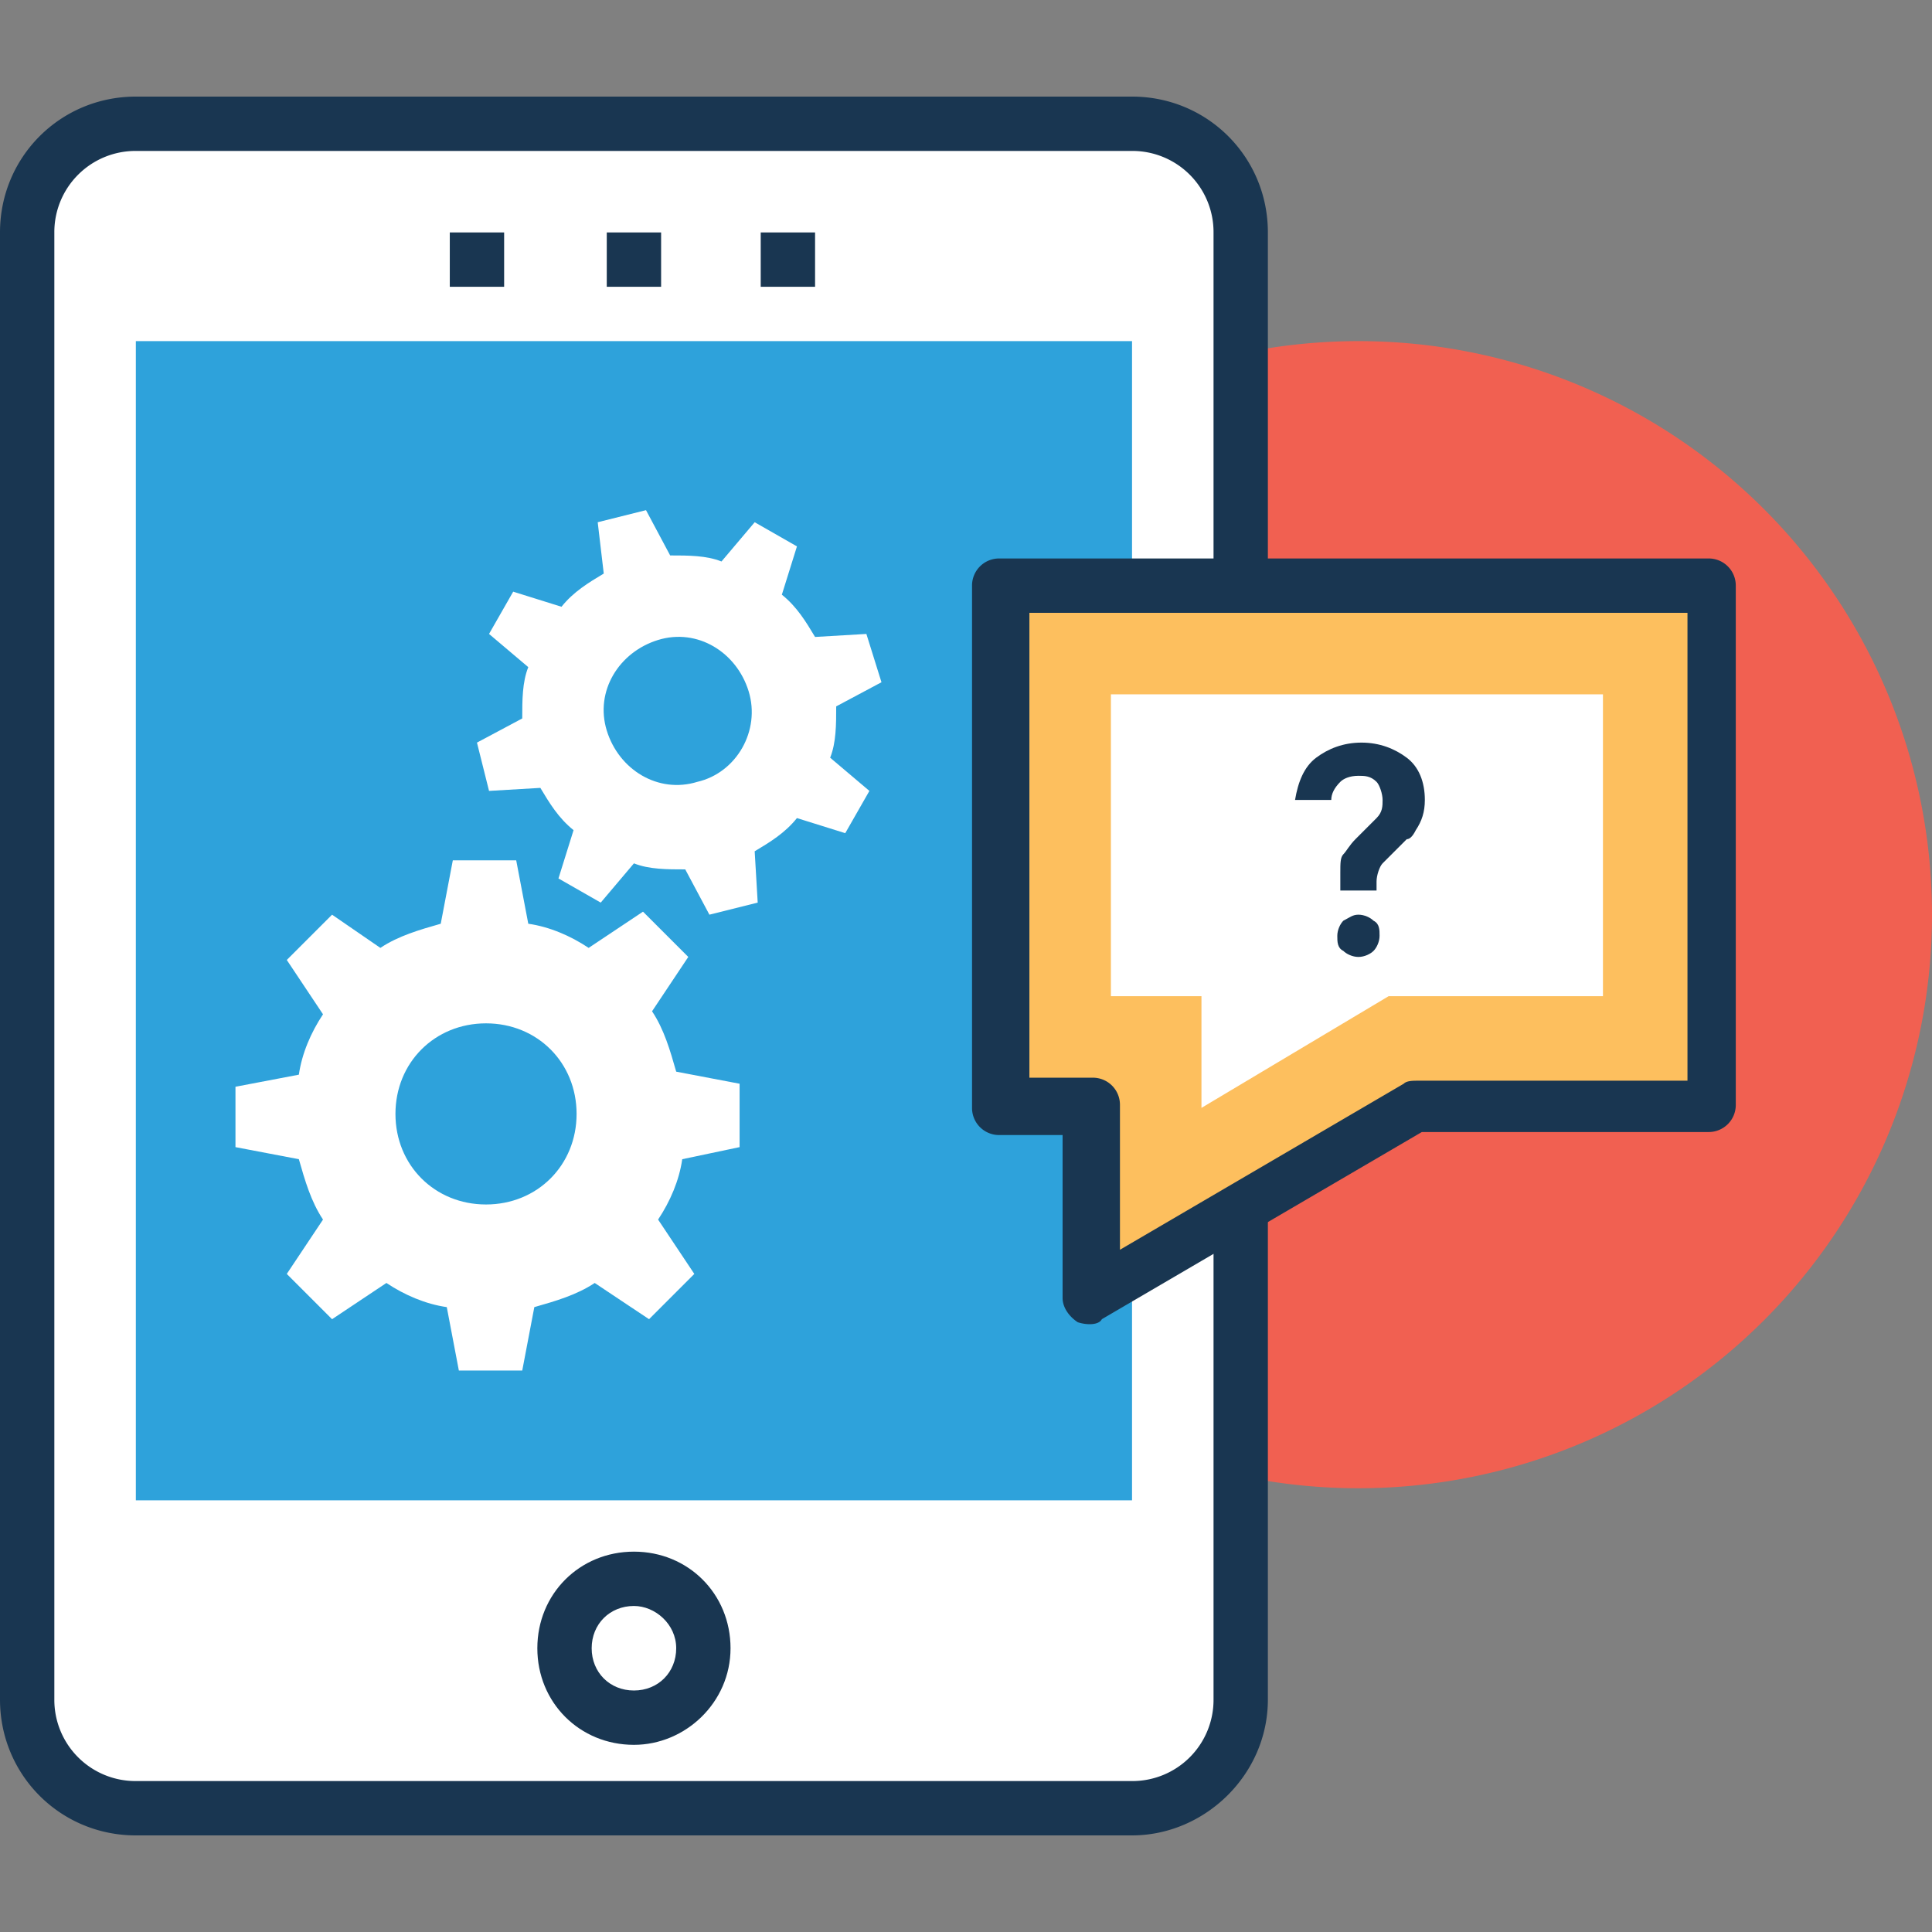 <?xml version="1.0" standalone="no"?><!DOCTYPE svg PUBLIC "-//W3C//DTD SVG 1.1//EN" "http://www.w3.org/Graphics/SVG/1.1/DTD/svg11.dtd"><svg t="1721055076427" class="icon" viewBox="0 0 1024 1024" version="1.1" xmlns="http://www.w3.org/2000/svg" p-id="10300" xmlns:xlink="http://www.w3.org/1999/xlink" width="128" height="128"><rect x="0" y="0" width="1024" height="1024" fill="#808080" stroke="none"/><path d="M720 484.801m-304 0a304 304 0 1 0 608 0 304 304 0 1 0-608 0Z" fill="#F16051" p-id="10301"></path><path d="M600 65.6h-528A57.358 57.358 0 0 0 14.4 123.199v777.599a57.358 57.358 0 0 0 57.599 57.599h528a57.358 57.358 0 0 0 57.599-57.599V123.199c0-32-27.2-57.599-57.599-57.599z" fill="#FFFFFF" p-id="10302"></path><path d="M600 972.801h-528C32 972.801 0 940.799 0 900.801V123.199c0-40 32-72 72-72h528c40 0 72 32 72 72v777.599c0 40-33.6 72.002-72 72.002z m-528-892.8a43.02 43.02 0 0 0-43.199 43.199v777.599a43.02 43.02 0 0 0 43.199 43.199h528a43.02 43.02 0 0 0 43.199-43.199V123.199a43.02 43.02 0 0 0-43.199-43.199h-528z" fill="#193651" p-id="10303"></path><path d="M72 180.801h528v614.4h-528z" fill="#2EA2DB" p-id="10304"></path><path d="M238.4 123.199h28.801v28.801h-28.801zM321.599 123.199h28.801v28.801h-28.801zM403.2 123.199h28.801v28.801h-28.801z" fill="#193651" p-id="10305"></path><path d="M336 873.6m-36.799 0a36.799 36.799 0 1 0 73.598 0 36.799 36.799 0 1 0-73.598 0Z" fill="#FFFFFF" p-id="10306"></path><path d="M336 924.8c-28.801 0-51.199-22.401-51.199-51.199 0-28.801 22.401-51.199 51.199-51.199s51.199 22.401 51.199 51.199c0 28.799-23.999 51.199-51.199 51.199z m0-73.6c-12.8 0-22.401 9.601-22.401 22.401s9.601 22.401 22.401 22.401 22.401-9.601 22.401-22.401-11.201-22.401-22.401-22.401z" fill="#193651" p-id="10307"></path><path d="M392.001 608v-33.6l-33.6-6.4c-3.201-11.199-6.4-22.401-12.8-32l19.2-28.801-23.999-23.999-28.801 19.2c-9.601-6.4-20.8-11.199-32-12.8l-6.4-33.6h-33.6l-6.4 33.6c-11.199 3.201-22.401 6.4-32 12.8l-25.6-17.599-23.999 23.999 19.2 28.801c-6.4 9.601-11.199 20.8-12.8 32l-33.6 6.4v32l33.6 6.4c3.201 11.199 6.4 22.401 12.8 32l-19.2 28.801 23.999 23.999 28.801-19.2c9.601 6.4 20.8 11.199 32 12.8l6.4 33.6h33.6l6.4-33.6c11.199-3.201 22.401-6.4 32-12.8l28.801 19.2 23.999-23.999-19.2-28.801c6.4-9.601 11.199-20.8 12.8-32l30.399-6.4z m-134.401 30.399c-27.2 0-48.001-20.8-48.001-48.001 0-27.2 20.8-48.001 48.001-48.001s48.001 20.8 48.001 48.001c0 27.2-20.8 48.001-48.001 48.001z" fill="#FFFFFF" p-id="10308"></path><path d="M467.199 361.599l-8-25.6-27.2 1.6c-4.799-8-9.601-16.001-17.599-22.401l8-25.6-22.401-12.8-17.599 20.8c-8-3.201-17.599-3.201-27.2-3.201l-12.8-23.999-25.6 6.4 3.201 27.2c-8 4.799-16.001 9.601-22.401 17.599l-25.6-8-12.8 22.401 20.8 17.599c-3.201 8-3.201 17.599-3.201 27.2l-23.999 12.8 6.4 25.6 27.2-1.6c4.799 8 9.601 16.001 17.599 22.401l-8 25.6 22.401 12.8 17.599-20.8c8 3.201 17.599 3.201 27.2 3.201l12.8 23.999 25.6-6.4-1.601-27.2c8-4.799 16.001-9.601 22.401-17.599l25.6 8 12.8-22.401-20.8-17.599c3.201-8 3.201-17.599 3.201-27.2l23.999-12.8z m-97.6 52.8c-20.8 6.4-41.601-6.4-48.001-27.2s6.4-41.601 27.2-48.001 41.601 6.4 48.001 27.2c6.4 20.8-6.4 43.201-27.2 48.001z" fill="#FFFFFF" p-id="10309"></path><path d="M907.201 310.4H531.201v275.199h47.998v102.401l171.2-102.401h156.802z" fill="#FDBF5E" p-id="10310"></path><path d="M571.199 700.8c-4.799-3.201-8-8-8-12.8v-86.4h-33.6a14.341 14.341 0 0 1-14.4-14.4V310.4a14.341 14.341 0 0 1 14.4-14.4h376a14.341 14.341 0 0 1 14.4 14.4v275.199a14.341 14.341 0 0 1-14.4 14.4h-152l-169.599 99.2c-1.598 3.201-7.998 3.201-12.8 1.6z m-25.6-129.601h33.6a14.341 14.341 0 0 1 14.4 14.4v76.799l150.4-88.001c1.601-1.601 4.799-1.601 8-1.601h142.399V324.8H545.599v246.399z" fill="#193651" p-id="10311"></path><path d="M636.801 528h-48.001v-160h260.799V528h-113.598l-99.2 59.2z" fill="#FFFFFF" p-id="10312"></path><path d="M728 471.999h-17.599v-9.601c0-4.799 0-8 1.6-9.601s3.201-4.799 6.4-8l11.199-11.199c3.201-3.201 3.201-6.4 3.201-9.601s-1.601-8-3.201-9.601c-3.201-3.201-6.4-3.201-9.601-3.201-4.799 0-8 1.601-9.601 3.201-3.201 3.201-4.799 6.4-4.799 9.601H686.4c1.601-9.601 4.799-17.599 11.199-22.401 6.4-4.799 14.4-8 23.999-8s17.599 3.201 23.999 8c6.4 4.799 9.601 12.8 9.601 22.401 0 6.4-1.601 11.199-4.799 16.001-1.601 3.201-3.201 4.799-4.799 4.799l-4.799 4.799-4.799 4.799-3.201 3.201c-1.601 1.601-3.201 6.4-3.201 9.601v4.799h-1.598z m-8 35.201c-3.201 0-6.4-1.601-8-3.201-3.201-1.601-3.201-4.799-3.201-8s1.601-6.4 3.201-8c3.201-1.601 4.799-3.201 8-3.201s6.4 1.601 8 3.201c3.201 1.601 3.201 4.799 3.201 8s-1.601 6.4-3.201 8c-1.601 1.601-4.801 3.201-8 3.201z" fill="#193651" p-id="10313"></path></svg>